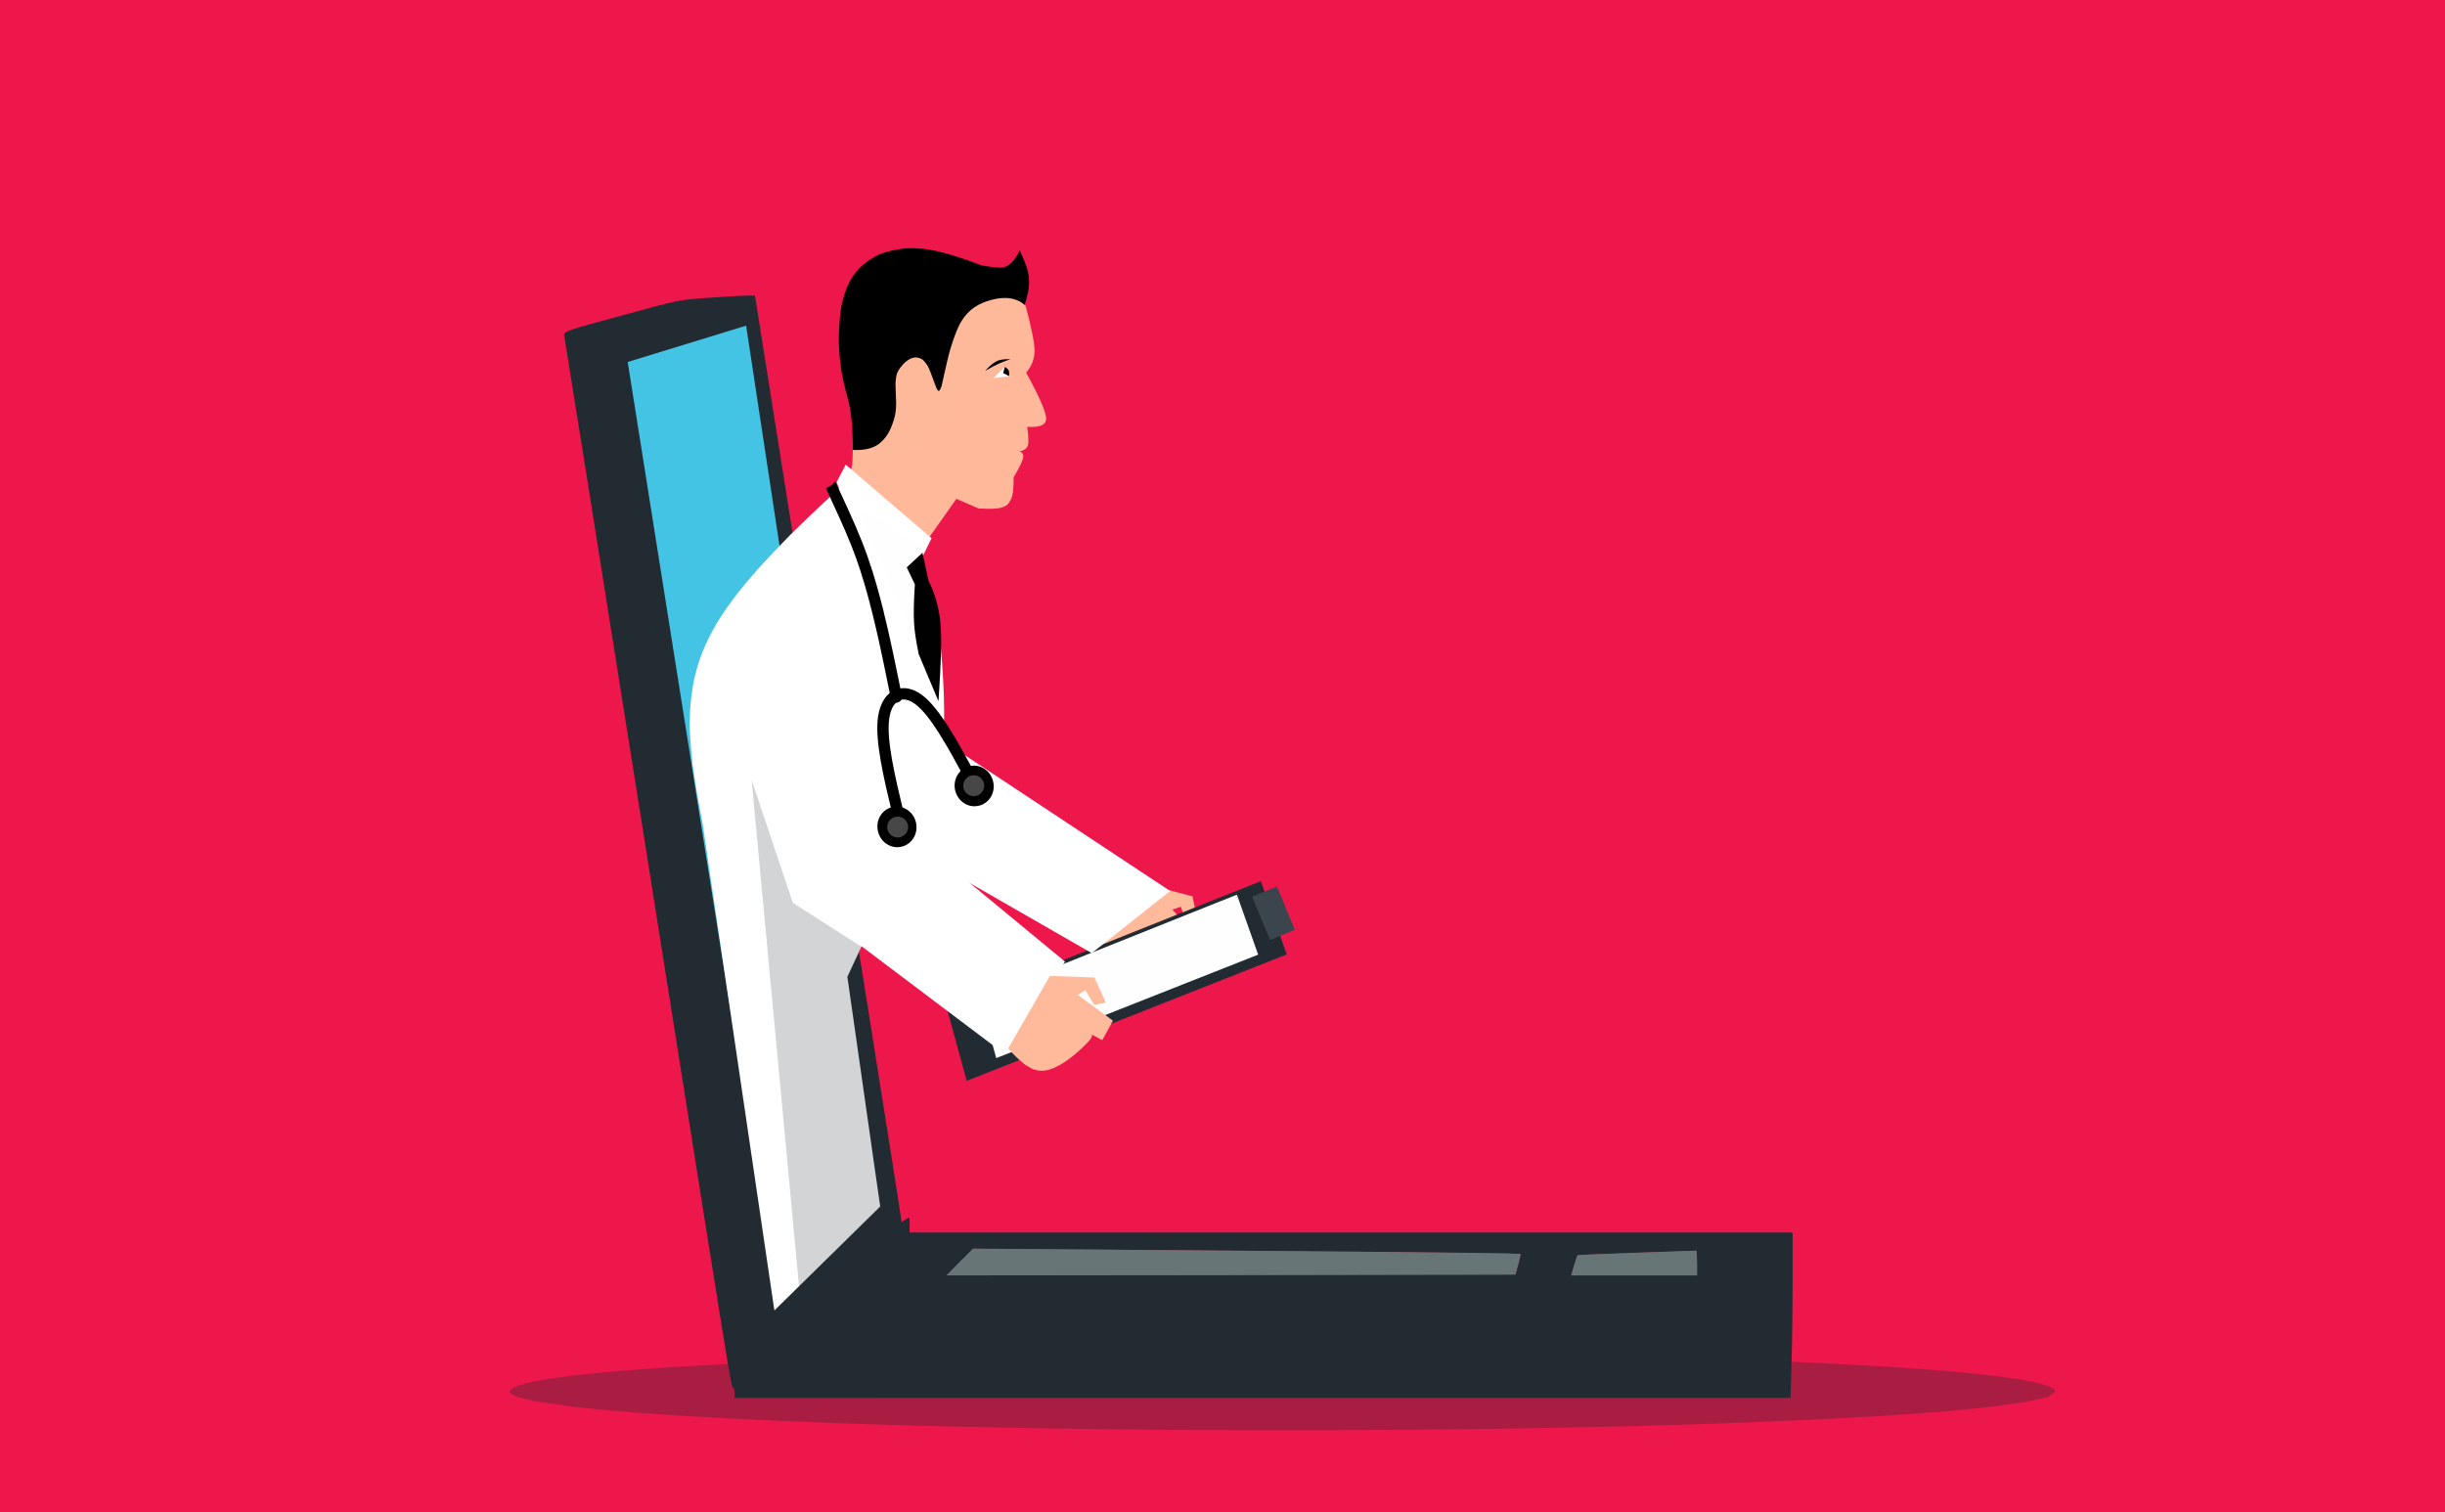 <?xml version="1.0" encoding="utf-8"?>
<svg xmlns="http://www.w3.org/2000/svg" xmlns:xlink="http://www.w3.org/1999/xlink" version= "1.1" width="1617px" height="1000px" viewBox="-450 217 1617 1000">
<rect x="-450" y="217" width="1617" height="1000" fill="#333333" stroke="none"/>
<g id="layer1">
<g style="fill:rgb(237,23,75); fill-opacity:1.0; stroke-linejoin: miter">
<path d="M-450.001,215.707C-450.344,215.707,-450.672,215.843,-450.914,216.086C-451.157,216.328,-451.293,216.656,-451.293,216.999L-451.292,1217.0C-451.292,1217.714,-450.713,1218.292,-450.0,1218.292L1167.001,1218.293C1167.344,1218.293,1167.672,1218.157,1167.914,1217.914C1168.157,1217.672,1168.293,1217.344,1168.293,1217.001L1168.292,217.0C1168.292,216.287,1167.714,215.708,1167.0,215.708L-450.001,215.707 Z"/>
</g>
</g>
<g id="layer2">
<g style="fill:rgb(34,43,50); fill-opacity:0.329; stroke-linejoin: miter">
<path d="M909.52,1137.039L904.853,1140.554Q871.668,1151.176,710.658,1157.544Q548.533,1163.908,328.831,1162.705Q119.155,1161.024,-6.557,1152.867Q-46.837,1150.231,-72.914,1147.122L-94.83,1143.925Q-112.892,1140.626,-113.095,1137.039Q-107.612,1126.033,36.664,1118.724Q180.939,1111.415,398.213,1111.138Q615.486,1111.415,759.762,1118.724Q904.037,1126.033,909.52,1137.039"/>
</g>
<g style="fill:rgb(34,43,50); fill-opacity:1.0; stroke-linejoin: miter">
<path d="M42.296,412.537L42.29,412.537L42.29,412.537L42.29,412.537L42.296,412.537 Z M672.412,1044.191C672.356,1044.204,672.307,1044.209,672.263,1044.209L672.261,1044.209L672.402,1044.191 Z M555.965,1046.373C555.991,1046.379,556.002,1046.383,556.002,1046.384L555.997,1046.384C555.99,1046.383,555.976,1046.38,555.956,1046.373 Z M593.068,1047.221C593.056,1047.224,593.048,1047.226,593.043,1047.227L593.04,1047.227C593.04,1047.226,593.046,1047.224,593.059,1047.221 Z M193.578,1042.85L276.113,1043.477L276.112,1043.477C320.03,1043.88,396.347,1044.472,450.467,1044.892L457.296,1044.945L457.294,1044.945C508.282,1045.44,550.683,1045.937,555.558,1046.326L555.549,1046.326C555.494,1047.338,554.965,1050.032,554.028,1053.267L554.026,1053.274L552.178,1059.887L363.563,1060.201L363.564,1060.201L176.11,1060.409L184.353,1052.074L193.578,1042.85 Z M671.841,1044.222C672.065,1045.225,672.272,1048.272,672.272,1052.206L672.272,1060.412L589.205,1060.411L591.036,1054.188C592.022,1050.869,592.977,1048.048,593.339,1047.184L593.33,1047.184C595.766,1046.935,612.349,1046.255,632.322,1045.573L632.322,1045.573L654.512,1044.811L666.019,1044.416L666.019,1044.416C668.966,1044.315,670.997,1044.247,671.831,1044.222 Z M35.382,1134.998L35.378,1134.998L35.374,1134.998L35.382,1134.998 Z M48.697,412.432C48.693,412.432,48.69,412.432,48.686,412.432L42.29,412.537L42.29,412.537L42.278,412.537C38.792,412.643,27.684,413.272,17.61,414.006L17.61,414.006L17.561,414.01L17.561,414.01L17.51,414.014L17.51,414.014C-0.813,415.27,-1.042,415.305,-38.831,425.668L-38.831,425.668C-73.409,435.005,-77.475,436.112,-76.872,438.974L-76.863,439.013L-76.864,439.013C-76.307,441.712,-52.823,589.194,-24.453,768.17L-13.86,835.03L-5.696,886.558C30.228,1113.281,33.343,1132.745,34.506,1134.529L34.506,1134.529C34.719,1134.856,34.998,1134.978,35.269,1134.996L35.265,1134.996C35.486,1135.246,35.827,1136.276,35.827,1137.764L35.827,1140.807C35.827,1140.994,35.902,1141.174,36.034,1141.307C36.167,1141.439,36.347,1141.514,36.535,1141.514L733.478,1141.512C733.861,1141.512,734.175,1141.208,734.186,1140.825L734.814,1118.601C735.234,1106.43,735.549,1082.089,735.549,1064.578L735.549,1032.81C735.549,1032.419,735.232,1032.103,734.841,1032.103L151.529,1032.101L151.529,1027.985L151.529,1023.162C151.529,1022.903,151.388,1022.665,151.162,1022.541C151.056,1022.483,150.939,1022.454,150.822,1022.454C150.689,1022.454,150.557,1022.492,150.441,1022.566L147.819,1024.244L147.8,1024.257C147.055,1024.769,146.549,1025.002,146.263,1025.084L146.263,1025.084C145.17,1015.994,105.786,768.656,104.76,764.37L104.761,764.37C104.764,764.37,104.731,764.234,104.645,764.102L104.647,764.102C104.46,763.821,104.135,763.765,104.117,763.762L104.118,763.762C103.838,763.698,103.312,763.682,102.688,763.682C99.835,763.682,92.969,764.062,85.134,764.628L85.133,764.628C77.636,765.109,73.1,765.367,70.167,765.367C66.707,765.367,65.625,765.004,64.608,764.325L64.592,764.315C62.059,762.72,60.888,759.292,61.85,756.213L61.851,756.209C62.821,753.034,67.288,751.691,85.109,750.837L85.108,750.837C94.773,750.462,100.673,749.842,101.82,749.014L101.82,749.014C101.966,748.908,102.25,748.658,102.25,748.243C102.25,748.203,102.246,748.166,102.245,748.16L102.245,748.159C102.104,746.627,90.302,671.231,75.818,579.951L75.818,579.951L49.396,413.028C49.342,412.684,49.045,412.432,48.697,412.432 Z"/>
</g>
<g style="fill:rgb(68,197,229); fill-opacity:0.996; stroke-linejoin: miter">
<path d="M-34.867,456.389L4.286,444.382L43.439,432.376Q87.621,723.387,131.804,1014.398Q97.998,1047.599,64.192,1080.799L-34.867,456.389"/>
</g>
<g style="fill:rgb(103,118,120); fill-opacity:0.996; stroke-linejoin: miter">
<path d="M193.578,1042.777L193.526,1042.798L184.302,1052.023L184.302,1052.023L176.059,1060.358L176.11,1060.481L363.564,1060.275L363.565,1060.273L552.178,1059.96L552.248,1059.907L554.096,1053.293L554.096,1053.293L554.098,1053.287C555.031,1050.063,555.562,1047.369,555.621,1046.343L555.612,1046.343L555.573,1046.389L555.563,1046.254C550.69,1045.865,508.282,1045.367,457.305,1044.874L457.297,1044.874L457.296,1044.872L450.468,1044.82L448.918,1044.807L447.345,1044.795C393.478,1044.377,319.174,1043.801,276.121,1043.406L276.115,1043.406L276.114,1043.404L193.578,1042.777 Z"/>
</g>
<g style="fill:rgb(103,118,120); fill-opacity:0.996; stroke-linejoin: miter">
<path d="M671.831,1044.121L671.828,1044.121C670.94,1044.148,669.017,1044.212,666.017,1044.316L666.015,1044.314L654.509,1044.71L632.32,1045.474L632.318,1045.472C612.35,1046.154,595.759,1046.834,593.32,1047.086L593.327,1047.234L593.318,1047.234C593.316,1047.239,593.314,1047.244,593.313,1047.248L593.313,1047.248L593.245,1047.147C592.879,1048.02,591.925,1050.841,590.939,1054.159L590.939,1054.159L589.108,1060.382L589.205,1060.512L672.272,1060.514L672.373,1060.412L672.373,1052.206C672.373,1048.273,672.166,1045.215,671.939,1044.2L671.841,1044.121 Z"/>
</g>
<g style="fill:rgb(254,186,155); fill-opacity:1.0; stroke-linejoin: miter">
<path d="M310.152,802.276L338.648,809.799L342.345,827.581L334.562,827.468L330.952,816.669L325.373,818.56L344.319,840.345L334.638,851.329L328.112,845.757Q330.025,847.205,325.37,850.318Q316.952,855.984,309.372,859.111Q303.753,861.531,298.264,862.443Q295.559,862.858,293.129,862.649L290.799,862.255Q288.557,861.686,286.614,860.529Q285.5,860.23,281.299,856.029Q276.586,850.338,272.672,843.06L310.152,802.276 Z"/>
</g>
<g style="fill:rgb(34,43,50); fill-opacity:1.0; stroke-linejoin: miter">
<path d="M189.352,931.814L295.17,890.003L400.989,848.192Q392.415,823.961,383.84,799.73Q279.874,841.271,175.907,882.812L189.352,931.814"/>
</g>
<g style="fill:rgb(255,255,255); fill-opacity:1.0; stroke-linejoin: miter">
<path d="M236.852,875.441L216.735,910.397L236.848,875.442 Z"/>
</g>
<g style="fill:rgb(0,0,0); fill-opacity:0.996; stroke-linejoin: miter">
<path d="M252.173,1048.372L252.173,1048.375L252.172,1048.373L252.173,1048.372 Z"/>
</g>
<g style="fill:rgb(255,255,255); fill-opacity:0.996; stroke-linejoin: miter">
<path d="M-18.447,984.074L-18.447,984.075Q-18.447,984.076,-18.447,984.074 Z"/>
</g>
<g style="fill:rgb(255,255,255); fill-opacity:1.0; stroke-linejoin: miter">
<path d="M186.688,1156.482L186.688,1156.483L186.688,1156.484L186.688,1156.482"/>
</g>
<g style="fill:rgb(255,255,255); fill-opacity:1.0; stroke-linejoin: miter">
<path d="M158.783,687.206L164.351,695.815L169.919,704.423Q246.887,755.336,323.855,806.249Q297.94,826.793,272.025,847.337Q197.571,804.569,123.116,761.801L158.783,687.206"/>
</g>
<g style="fill:rgb(255,255,255); fill-opacity:1.0; stroke-linejoin: miter">
<path d="M136.233,755.424L136.233,755.425L254.314,852.933Q234.163,883.372,214.011,913.811Q146.084,862.625,78.156,811.44L136.233,755.424"/>
</g>
<g style="fill:rgb(255,255,255); fill-opacity:1.0; stroke-linejoin: miter">
<path d="M167.093,668.723L149.601,778.849L110.41,862.974L132.107,1014.918L62.146,1083.666L14.658,761.475Q10.706,741.98,8.049,722.559Q5.598,698.334,6.209,693.553Q6.297,683.925,7.681,674.371Q11.548,645.696,31.445,617.948Q54.328,585.556,109.715,535.78L167.093,668.723"/>
</g>
<g style="fill:rgb(255,255,255); fill-opacity:1.0; stroke-linejoin: miter">
<path d="M195.209,1014.584L195.209,1014.584L195.209,1014.584L195.209,1014.584"/>
</g>
<g style="fill:rgb(0,0,0); fill-opacity:0.996; stroke-linejoin: miter">
<path d="M114.355,535.124L114.323,534.814Q114.103,500.568,113.229,495.106Q112.671,488.938,111.569,484.049Q106.866,466.538,106.154,460.342Q104.523,447.411,104.74,439.722Q105.208,423.012,107.239,416.149Q108.303,411.598,109.935,407.499L111.732,403.571Q113.696,399.807,116.265,396.711Q121.454,390.532,128.413,386.886Q133.408,383.501,147.184,381.398Q156.594,380.468,167.494,382.647Q179.802,385.089,199.259,392.549Q206.235,393.795,209.588,393.828Q218.067,395.621,224.384,382.682Q230.306,394.97,230.446,401.2Q231.834,411.121,221.523,434.127L178.867,493.416L114.355,535.124 Z"/>
</g>
<g style="fill:rgb(255,186,155); fill-opacity:0.996; stroke-linejoin: miter">
<path d="M107.821,548.693L107.822,548.695L113.664,524.094L114.034,514.586C121.014,514.89,126.628,513.762,130.711,510.951C134.538,508.319,137.642,504.115,139.828,498.44C141.689,493.606,142.387,489.981,142.488,487.708C142.554,486.235,142.726,484.774,142.661,483.319C142.244,474.014,142.116,469.126,142.422,468.649C142.48,466.28,143.07,463.31,145.216,460.409C150.142,453.748,155.112,452.114,159.39,454.339C160.517,454.926,161.869,456.437,163.592,459.1C164.179,460.005,166.022,464.62,169.093,473.078C169.841,475.138,170.753,475.944,171.253,475.326C172.206,474.147,172.648,472.626,172.999,471.019C175.549,459.342,177.417,451.428,178.668,447.308C180.964,439.75,182.786,435.535,183.336,434.268C186.513,426.963,191.656,420.512,200.276,417.126C212.949,412.149,222.525,413.521,228.286,419.26C232.375,434.261,234.148,444.088,234.185,448.753C234.225,453.925,232.572,458.832,228.64,463.487C237.823,479.951,241.796,489.945,241.864,493.523C241.948,497.946,238.203,499.834,229.323,499.279C230.291,505.816,230.302,509.873,229.757,511.591C229.15,513.509,227.418,514.881,224.151,515.599C226.427,516.181,227.238,517.888,226.409,520.666C225.675,523.126,223.605,527.106,220.369,532.661C220.434,539.465,219.962,544.422,218.544,547.345C217.171,550.172,215.548,551.653,214.075,551.997C211.818,553.38,206.209,553.809,197.247,553.285L182.501,546.918L160.766,577.72L107.821,548.693 Z"/>
</g>
<g style="fill:rgb(0,0,0); fill-opacity:0.996; stroke-linejoin: miter">
<path d="M200.272,365.687L200.273,365.689L200.272,365.687L200.273,365.689 Z"/>
</g>
<g style="fill:rgb(255,255,255); fill-opacity:0.996; stroke-linejoin: miter">
<path d="M103.315,535.761L103.315,535.763L109.311,524.288L166.098,572.961L158.646,588.064C167.043,610.404,171.151,628.304,171.996,641.716C172.817,654.766,177.03,692.639,171.965,723.201L103.315,535.761L103.315,535.763 Z"/>
</g>
<g style="fill:rgb(255,255,255); fill-opacity:1.0; stroke-linejoin: miter">
<path d="M139.306,675.77C139.062,675.858,138.819,675.952,138.578,676.053C138.578,676.052,138.578,676.052,138.578,676.052L138.574,676.054C138.815,675.952,139.057,675.858,139.302,675.77 Z"/>
</g>
<g style="fill:rgb(255,255,255); fill-opacity:1.0; stroke-linejoin: miter">
<path d="M134.135,620.392C134.206,620.681,134.278,620.969,134.35,621.258C134.345,621.259,134.34,621.259,134.335,621.26L134.335,621.262C134.268,620.97,134.2,620.681,134.131,620.392 Z"/>
</g>
<g style="fill:rgb(255,255,255); fill-opacity:1.0; stroke-linejoin: miter">
<path d="M133.672,618.546L133.715,618.665L133.671,618.548L133.672,618.546 Z"/>
</g>
<g style="fill:rgb(0,0,0); fill-opacity:0.996; stroke-linejoin: miter">
<path d="M160.061,582.558L149.68,592.224L155.047,603.476Q153.97,620.849,154.491,628.453Q154.823,636.251,157.603,649.682L170.669,680.752Q172.098,659.323,172.341,648.763Q172.735,635.842,171.687,626.444Q169.945,612.764,164.089,601.17L160.061,582.558 Z"/>
</g>
<g style="fill:rgb(0,0,0); fill-opacity:0.996; stroke-linejoin: miter">
<path d="M201.44,462.277L202.079,461.623Q206.211,457.235,209.352,455.76Q210.051,455.44,210.769,455.223Q211.119,455.062,212.955,454.75Q214.797,454.482,218.217,454.568Q213.265,456.224,210.437,457.553Q207.672,458.795,201.44,462.277 Z"/>
</g>
<g style="fill:rgb(0,0,0); fill-opacity:0.996; stroke-linejoin: miter">
<path d="M209.17,475.004L209.17,475.005L209.169,475.009L209.17,475.004 Z"/>
</g>
<g style="fill:rgb(255,255,255); fill-opacity:0.996; stroke-linejoin: miter">
<path d="M206.848,466.994L206.849,466.995L214.661,459.641Q216.305,460.959,216.781,462.028Q217.318,463.021,217.698,465.826L206.848,466.994 Z"/>
</g>
<g style="fill:rgb(0,0,0); fill-opacity:0.996; stroke-linejoin: miter">
<path d="M214.58,459.6L213.416,463.704L217.426,465.758Q217.507,464.19,217.425,463.406Q217.325,462.632,217.266,462.505Q217.189,462.22,217.071,461.962Q216.951,461.708,216.792,461.478Q216.732,461.349,216.238,460.84Q215.728,460.344,214.58,459.6 Z"/>
</g>
<g style="fill:rgb(255,0,0); fill-opacity:0.996; stroke-linejoin: miter">
<path d="M248.906,549.218L248.905,549.221L248.906,549.218L248.905,549.221 Z"/>
</g>
<g style="fill:rgb(255,255,255); fill-opacity:0.996; stroke-linejoin: miter">
<path d="M199.25,530.041L199.25,530.042Q141.724,421.605,199.25,530.041 Z"/>
</g>
<g style="fill:rgb(0,0,0); fill-opacity:0.996; stroke-linejoin: miter">
<path d="M67.587,555.606L67.587,555.607Q67.587,555.61,67.587,555.606 Z"/>
</g>
<g style="fill:rgb(0,0,0); fill-opacity:1.0; stroke-linejoin: miter">
<path d="M102.381,535.086C103.942,538.786,105.922,543.09,108.191,548.005C112.932,558.28,118.72,570.82,123.709,584.911C125.963,591.276,128.052,597.952,130.013,604.86L129.999,604.861C131.282,609.332,132.498,613.9,133.672,618.546L133.671,618.548L133.716,618.668C133.92,619.528,134.135,620.392,134.35,621.258C134.341,621.259,134.332,621.261,134.322,621.262L134.336,621.265C138.625,638.535,142.339,656.797,146.011,674.99L146.011,674.992C146.016,674.991,146.021,674.991,146.025,674.992C146.161,675.731,146.31,676.471,146.459,677.211C146.869,679.241,145.555,681.22,143.524,681.63C143.218,681.692,142.914,681.714,142.616,681.702C140.933,681.629,139.453,680.42,139.104,678.695C138.927,677.815,138.749,676.936,138.572,676.057C138.576,676.055,138.58,676.053,138.584,676.052L138.57,676.053C132.719,647.067,126.853,618.476,118.888,594.046Q118.895,594.045,118.901,594.043L118.887,594.045C118.155,591.797,117.406,589.587,116.637,587.416C111.777,573.692,106.128,561.444,101.378,551.149C99.531,547.147,97.785,543.37,96.278,539.896Q98.433,538.656,100.619,537.478L102.367,535.085 Z"/>
</g>
<g style="fill:rgb(0,0,0); fill-opacity:1.0; stroke-linejoin: miter">
<path d="M147.58,754.152L147.581,754.153C141.656,729.422,136.108,705.961,138.118,692.086L138.119,692.089C139.194,684.66,142.278,681.078,145.212,680.013L145.212,680.015C147.593,679.148,151.026,679.49,155.269,682.636L155.269,682.639C165.269,690.053,176.396,710.311,188.202,732.016C189.192,733.836,191.47,734.508,193.29,733.518C195.11,732.528,195.783,730.25,194.793,728.43L194.794,728.432C183.449,707.576,171.427,685.278,159.738,676.61L159.739,676.611C154.19,672.495,148.132,670.97,142.651,672.96L142.652,672.962C136.028,675.365,131.965,682.227,130.692,691.01L130.693,691.01C128.422,706.682,134.54,731.924,140.283,755.899C140.766,757.914,142.791,759.156,144.805,758.673C146.82,758.191,148.062,756.166,147.58,754.152 Z"/>
</g>
<g style="fill:rgb(0,0,0); fill-opacity:0.996; stroke-linejoin: miter">
<path d="M130.608,766.728L131.13,768.483Q133.178,773.682,137.88,776.005Q142.609,778.319,147.879,776.473Q152.847,774.441,154.997,769.598Q155.683,768.035,155.965,766.312L156.134,764.567Q156.196,762.793,155.786,760.974Q154.376,755.423,149.976,752.53Q145.577,749.636,140.196,750.717Q134.878,752.08,132.173,756.598Q129.467,761.116,130.608,766.728 Z"/>
</g>
<g style="fill:rgb(72,72,72); fill-opacity:0.996; stroke-linejoin: miter">
<path d="M136.888,765.262L137.127,766.172Q138.1,768.874,140.559,770.135Q143.032,771.391,145.891,770.518Q148.593,769.544,149.854,767.086Q151.111,764.612,150.237,761.754Q149.264,759.053,146.805,757.791Q144.332,756.534,141.473,757.408Q138.771,758.381,137.51,760.84Q137.107,761.634,136.917,762.516L136.786,763.41Q136.711,764.321,136.888,765.262 Z"/>
</g>
<g style="fill:rgb(0,0,0); fill-opacity:0.996; stroke-linejoin: miter">
<path d="M181.675,739.656L182.197,741.411Q184.245,746.611,188.947,748.934Q193.676,751.248,198.945,749.402Q203.913,747.37,206.063,742.527Q208.204,737.656,206.33,732.146Q204.282,726.947,199.58,724.624Q194.851,722.31,189.581,724.156Q184.613,726.188,182.464,731.031Q181.778,732.595,181.496,734.318L181.326,736.062Q181.264,737.836,181.675,739.656 Z"/>
</g>
<g style="fill:rgb(255,255,255); fill-opacity:1.0; stroke-linejoin: miter">
<path d="M187.084,736.949Q187.093,737.16,187.116,737.371L187.115,737.374Q187.091,737.16,187.08,736.951 Z"/>
</g>
<g style="fill:rgb(72,72,72); fill-opacity:0.996; stroke-linejoin: miter">
<path d="M187.196,737.915L187.434,738.825Q188.408,741.527,190.866,742.788Q193.339,744.045,196.198,743.172Q198.9,742.197,200.161,739.739Q201.418,737.265,200.544,734.407Q199.571,731.705,197.112,730.444Q194.639,729.187,191.78,730.061Q189.078,731.034,187.817,733.493Q187.414,734.286,187.224,735.169L187.093,736.062Q187.019,736.974,187.196,737.915 Z"/>
</g>
<g style="fill:rgb(255,255,255); fill-opacity:1.0; stroke-linejoin: miter">
<path d="M491.853,311.46L491.853,311.461L491.853,311.462L491.853,311.46"/>
</g>
<g style="fill:rgb(255,255,255); fill-opacity:0.996; stroke-linejoin: miter">
<path d="M319.434,847.198L319.435,847.198L319.435,847.198L319.434,847.198"/>
</g>
<g style="fill:rgb(60,70,79); fill-opacity:0.996; stroke-linejoin: miter">
<path d="M378.105,810.027L386.298,806.639L394.49,803.252Q400.418,817.585,406.346,831.918Q398.155,835.307,389.964,838.696Q384.034,824.361,378.105,810.027"/>
</g>
<g style="fill:rgb(60,70,79); fill-opacity:0.996; stroke-linejoin: miter">
<path d="M35.376,412.89L35.376,412.89L35.376,412.89L35.376,412.89L35.376,412.89L35.376,412.89L35.376,412.89Q35.376,412.89,35.376,412.89"/>
</g>
<g style="fill:rgb(60,70,79); fill-opacity:0.996; stroke-linejoin: miter">
<path d="M57.966,352.308L57.966,352.308L57.966,352.309L57.966,352.308L57.966,352.308L57.966,352.308L57.966,352.309Q57.966,352.308,57.966,352.308"/>
</g>
<g style="fill:rgb(60,70,79); fill-opacity:0.996; stroke-linejoin: miter">
<path d="M57.966,352.308L57.966,352.308L57.966,352.309L57.966,352.308L57.966,352.308L57.966,352.308L57.966,352.309Q57.966,352.308,57.966,352.308"/>
</g>
<g style="fill:rgb(255,255,255); fill-opacity:0.996; stroke-linejoin: miter">
<path d="M208.856,916.784L382.072,848.343L368.036,808.679L197.853,876.678L208.856,916.784"/>
</g>
<g style="fill:rgb(60,70,79); fill-opacity:0.996; stroke-linejoin: miter">
<path d="M75.407,297.973L75.407,297.973L75.407,297.973L75.407,297.973L75.407,297.973L75.407,297.973L75.407,297.973Q75.407,297.973,75.407,297.973"/>
</g>
<g style="fill:rgb(60,70,79); fill-opacity:0.996; stroke-linejoin: miter">
<path d="M75.407,297.973L75.407,297.973L75.407,297.973L75.407,297.973L75.407,297.973L75.407,297.973L75.407,297.973Q75.407,297.973,75.407,297.973"/>
</g>
<g style="fill:rgb(60,70,79); fill-opacity:0.996; stroke-linejoin: miter">
<path d="M75.407,297.973L75.407,297.973L75.407,297.973L75.407,297.973L75.407,297.973L75.407,297.973L75.407,297.973Q75.407,297.973,75.407,297.973"/>
</g>
<g style="fill:rgb(60,70,79); fill-opacity:0.996; stroke-linejoin: miter">
<path d="M75.407,297.973L75.407,297.973L75.407,297.973L75.407,297.973L75.407,297.973L75.407,297.973L75.407,297.973Q75.407,297.973,75.407,297.973"/>
</g>
<g style="fill:rgb(60,70,79); fill-opacity:0.996; stroke-linejoin: miter">
<path d="M51.324,394.144L51.324,394.144L51.324,394.144L51.324,394.144L51.324,394.144L51.324,394.144L51.324,394.144Q51.324,394.144,51.324,394.144"/>
</g>
<g style="fill:rgb(254,186,155); fill-opacity:1.0; stroke-linejoin: miter">
<path d="M244.36,862.386L273.812,863.48L281.318,880.017L273.699,881.614L267.81,871.869L262.781,874.937L286.042,892.038L279.005,904.877L271.417,900.871Q273.601,901.865,269.741,905.923Q262.771,913.297,256.061,918.009Q251.109,921.602,245.953,923.697Q243.405,924.694,240.988,925.024L238.629,925.15Q236.317,925.087,234.167,924.383Q233.015,924.336,227.995,921.159Q222.148,916.639,216.735,910.397L244.36,862.386 Z"/>
</g>
<g style="fill:rgb(34,43,50); fill-opacity:0.996; stroke-linejoin: miter">
<path d="M101.895,573.835L101.895,573.835L101.895,573.835L101.895,573.835L101.895,573.835L101.895,573.835L101.895,573.835Q101.895,573.835,101.895,573.835"/>
</g>
<g style="fill:rgb(34,43,50); fill-opacity:0.996; stroke-linejoin: miter">
<path d="M101.895,573.835L101.895,573.835L101.895,573.835L101.895,573.835L101.895,573.835L101.895,573.835L101.895,573.835Q101.895,573.835,101.895,573.835"/>
</g>
<g style="fill:rgb(34,43,50); fill-opacity:0.996; stroke-linejoin: miter">
<path d="M190.547,720.669L190.547,720.669L190.547,720.669L190.547,720.669L190.547,720.669L190.547,720.669L190.547,720.669Q190.547,720.669,190.547,720.669"/>
</g>
<g style="fill:rgb(34,43,50); fill-opacity:0.996; stroke-linejoin: miter">
<path d="M111.542,319.613L111.542,319.613L111.542,319.613L111.542,319.613L111.542,319.613L111.542,319.613L111.542,319.613Q111.542,319.613,111.542,319.613"/>
</g>
<g style="fill:rgb(34,43,50); fill-opacity:0.996; stroke-linejoin: miter">
<path d="M111.542,319.613L111.542,319.613L111.542,319.613L111.542,319.613L111.542,319.613L111.542,319.613L111.542,319.613Q111.542,319.613,111.542,319.613"/>
</g>
<g style="fill:rgb(34,43,50); fill-opacity:0.2; stroke-linejoin: miter">
<path d="M47.067,732.743L74.336,814.084L119.896,843.186L111.039,862.498L132.298,1014.909L78.5,1068.303L47.067,732.743"/>
</g>
</g>
</svg>